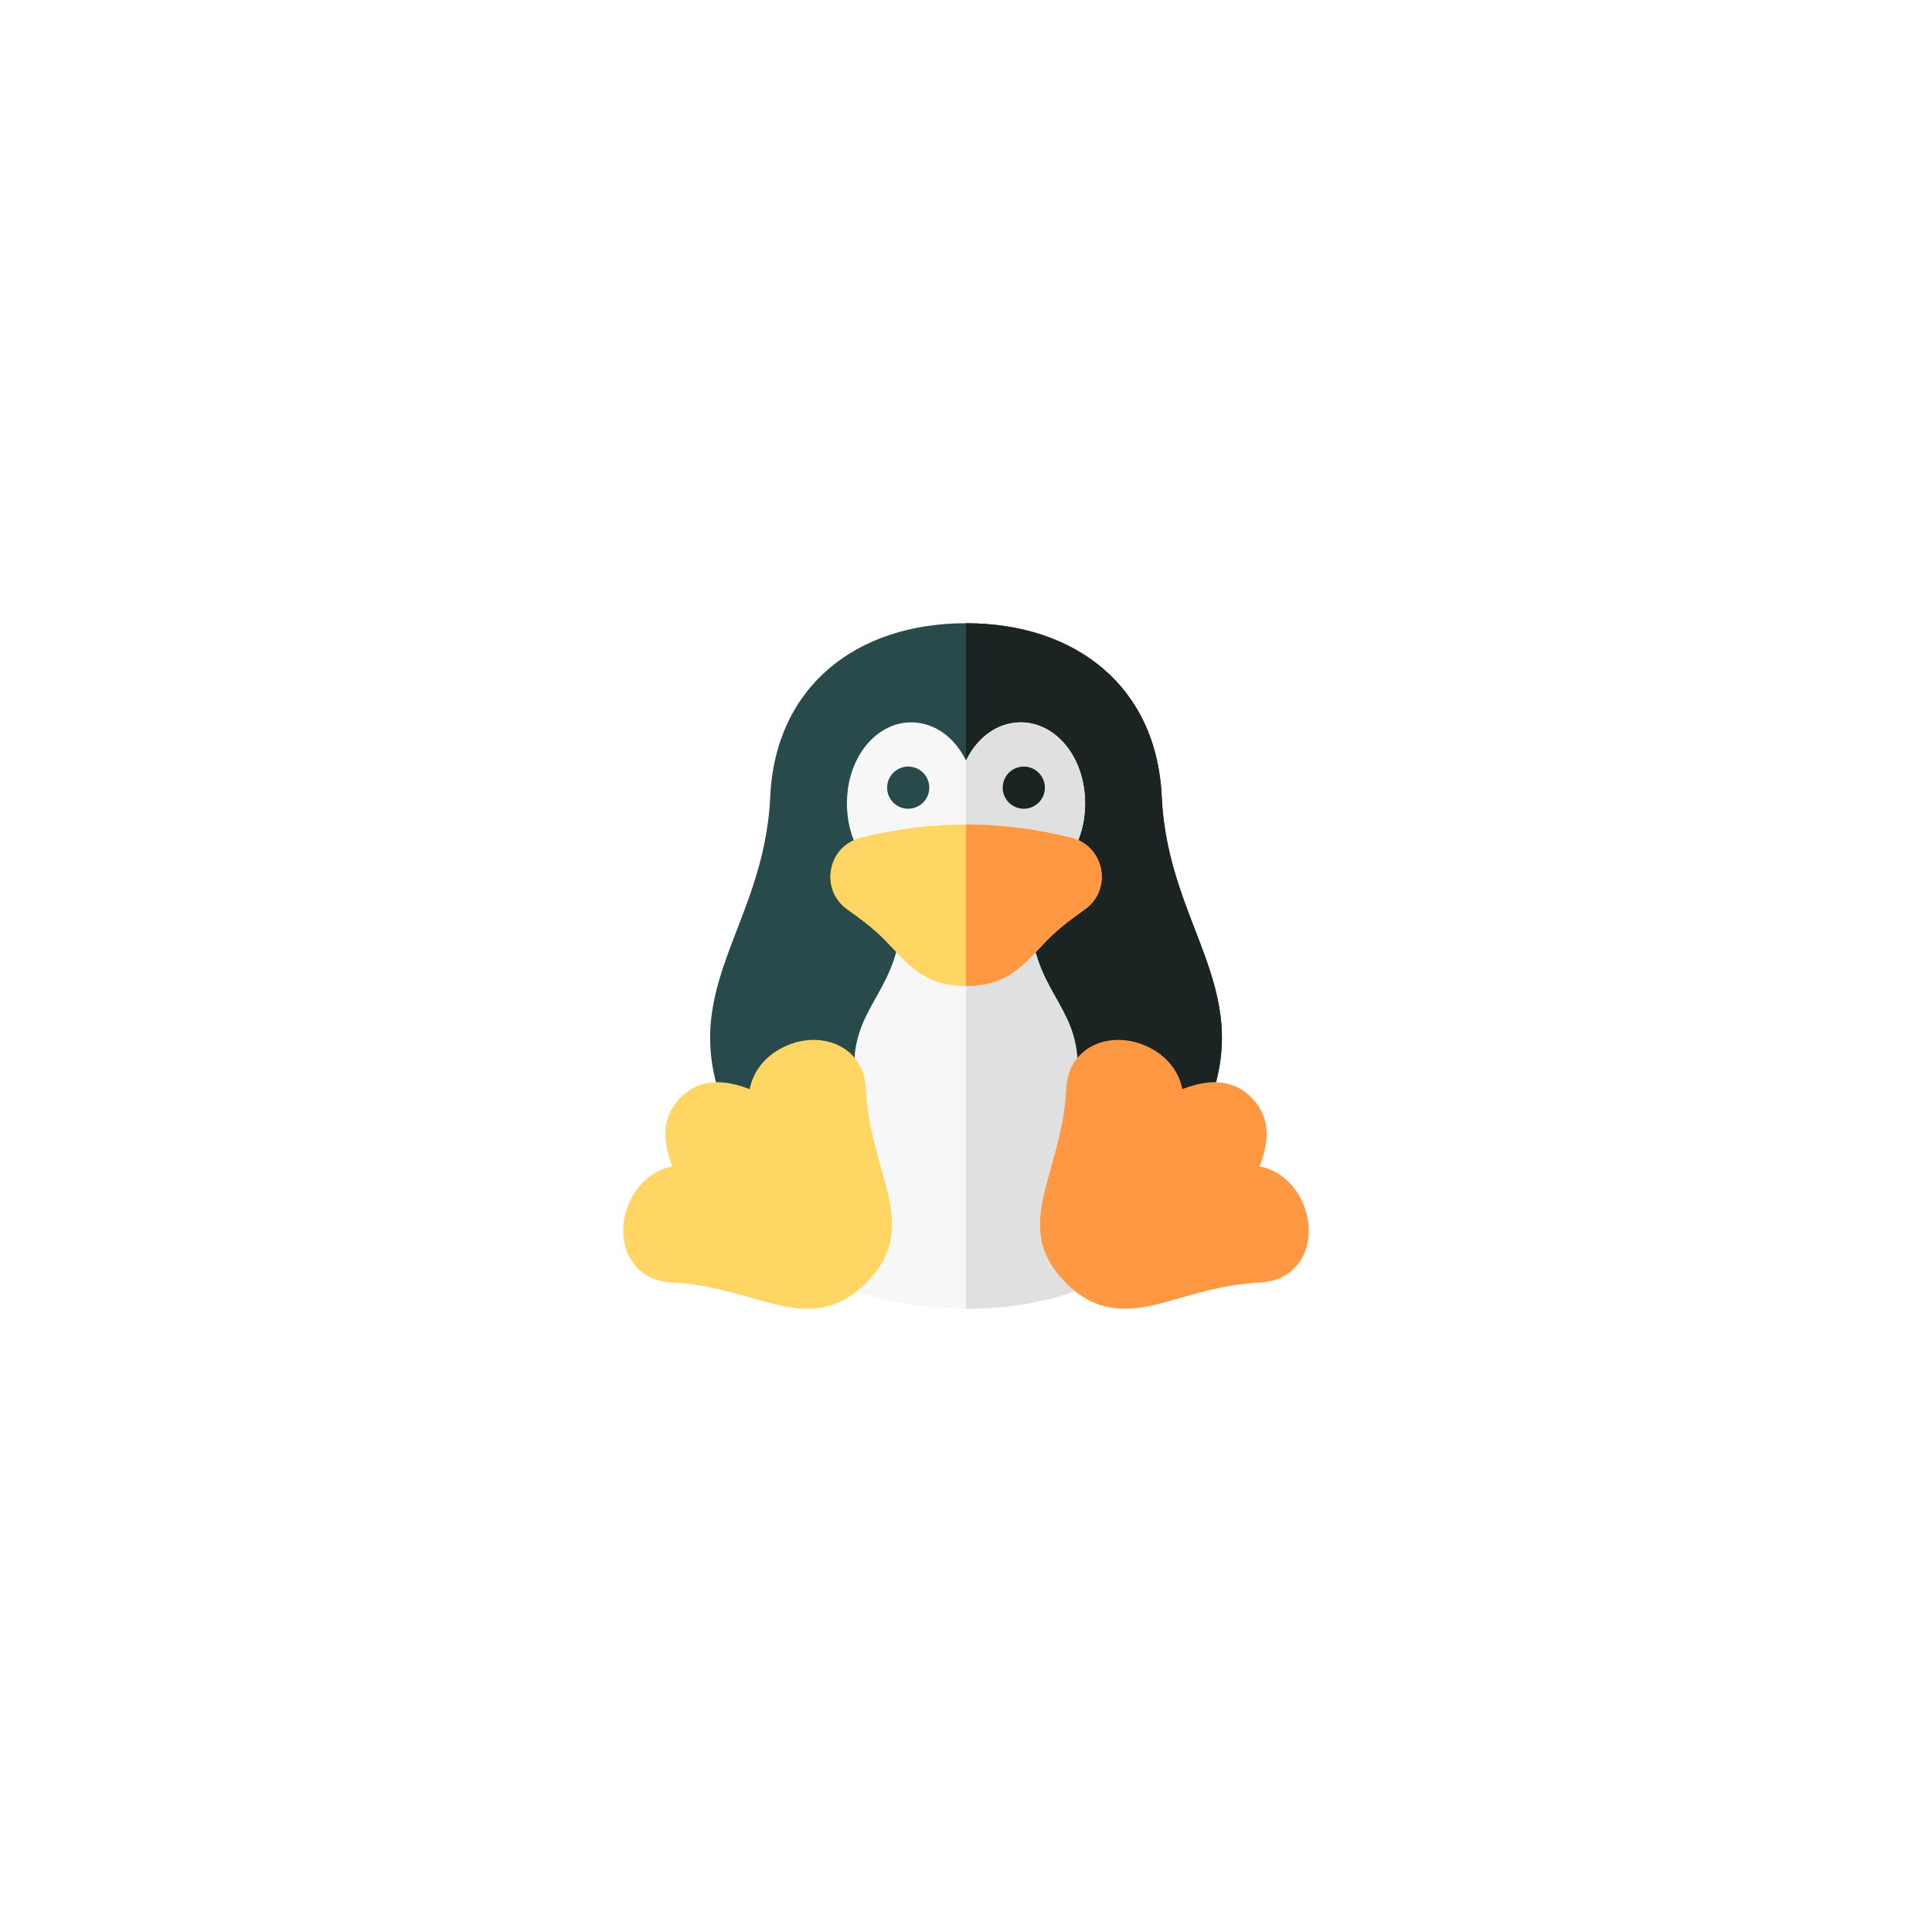 <svg width="62" height="62" viewBox="0 0 62 62" fill="none" xmlns="http://www.w3.org/2000/svg">
<g filter="url(#filter0_d)">
<path d="M34.36 25.202C34.36 24.662 33.733 24.361 33.312 24.7C32.071 25.698 32.035 26.355 31 26.355C29.965 26.355 29.94 25.707 28.689 24.7C28.268 24.361 27.64 24.661 27.64 25.202C27.64 27.331 26.124 27.742 26.124 30.209C26.124 30.416 26.224 30.612 26.393 30.733C26.416 30.749 26.486 30.799 26.495 30.987C26.634 33.881 27.999 35.109 26.913 36.23C26.607 36.547 26.701 37.071 27.099 37.26C28.083 37.73 29.505 38 31 38C32.496 38 33.918 37.73 34.902 37.26C35.299 37.071 35.393 36.547 35.087 36.23C34.002 35.109 35.366 33.879 35.505 30.987C35.514 30.799 35.584 30.749 35.607 30.733C35.776 30.612 35.877 30.416 35.877 30.209C35.877 27.746 34.36 27.327 34.36 25.202Z" fill="#F7F7F7"/>
<path d="M34.36 25.202C34.36 24.662 33.733 24.361 33.312 24.7C32.071 25.698 32.035 26.355 31 26.355V38C32.496 38 33.919 37.73 34.902 37.26C35.299 37.071 35.394 36.547 35.087 36.23C34.002 35.109 35.366 33.879 35.505 30.987C35.514 30.799 35.584 30.749 35.607 30.733C35.776 30.612 35.877 30.416 35.877 30.209C35.877 27.746 34.36 27.327 34.36 25.202Z" fill="#E0E0E0"/>
<path d="M37.282 21.567C37.119 18.026 34.515 16 31 16C27.485 16 24.881 18.026 24.718 21.567C24.521 25.864 21.547 27.799 23.387 31.874C23.66 32.479 25.468 32.835 25.319 31.346C25.263 30.779 26.113 30.531 26.392 30.732C26.817 31.038 27.413 30.733 27.413 30.209C27.413 28.188 28.929 27.755 28.929 25.202C28.929 25.007 28.841 24.823 28.69 24.701C28.48 24.531 28.227 24.341 27.935 24.134C28.13 24.086 28.331 24.041 28.535 24C29.039 23.899 29.228 23.276 28.865 22.913C28.616 22.664 28.468 22.241 28.468 21.783C28.468 21.163 28.798 20.47 29.24 20.47C29.683 20.47 30.013 21.163 30.013 21.783C30.013 22.078 29.952 22.358 29.838 22.59C29.293 22.954 29.579 23.814 30.238 23.77C30.739 23.737 31.226 23.735 31.763 23.77C32.421 23.814 32.707 22.954 32.162 22.59C32.049 22.358 31.988 22.078 31.988 21.783C31.988 21.163 32.318 20.47 32.76 20.47C33.202 20.47 33.533 21.163 33.533 21.783C33.533 22.241 33.384 22.664 33.135 22.913C32.772 23.277 32.962 23.9 33.465 24C33.669 24.041 33.871 24.086 34.065 24.134C33.774 24.34 33.52 24.531 33.31 24.701C33.159 24.823 33.071 25.007 33.071 25.202C33.071 27.766 34.588 28.178 34.588 30.209C34.588 30.733 35.183 31.038 35.609 30.732C35.888 30.531 36.738 30.779 36.681 31.346C36.533 32.838 38.343 32.474 38.614 31.874C40.455 27.798 37.48 25.866 37.282 21.567Z" fill="#294A4A"/>
<path d="M37.282 21.567C37.119 18.026 34.515 16 31 16V23.745C31.248 23.745 31.499 23.753 31.763 23.77C32.421 23.814 32.707 22.954 32.162 22.59C32.049 22.358 31.988 22.078 31.988 21.783C31.988 21.163 32.318 20.47 32.76 20.47C33.202 20.47 33.533 21.163 33.533 21.783C33.533 22.241 33.384 22.664 33.135 22.913C32.772 23.277 32.962 23.9 33.465 24C33.669 24.041 33.871 24.086 34.065 24.134C33.774 24.34 33.52 24.531 33.31 24.701C33.159 24.823 33.071 25.007 33.071 25.202C33.071 27.766 34.588 28.178 34.588 30.209C34.588 30.733 35.183 31.038 35.608 30.732C35.888 30.531 36.738 30.779 36.681 31.346C36.533 32.838 38.343 32.474 38.614 31.874C40.455 27.798 37.48 25.866 37.282 21.567Z" fill="#1C2323"/>
<path d="M32.76 19.181C32.007 19.181 31.36 19.667 31 20.409C30.641 19.667 29.994 19.181 29.24 19.181C28.118 19.181 27.179 20.302 27.179 21.783C27.179 22.587 27.461 23.331 27.953 23.823C28.104 23.976 28.322 24.043 28.535 24C29.132 23.883 29.629 23.811 30.316 23.765C30.514 23.752 30.695 23.649 30.807 23.484C30.879 23.378 30.943 23.265 31 23.147C31.057 23.265 31.122 23.378 31.194 23.484C31.305 23.649 31.486 23.752 31.685 23.765C32.376 23.811 32.86 23.883 33.466 24C33.678 24.043 33.896 23.976 34.048 23.823C34.54 23.331 34.822 22.587 34.822 21.783C34.822 20.291 33.874 19.181 32.76 19.181Z" fill="#F7F7F7"/>
<path d="M32.76 19.181C32.007 19.181 31.36 19.667 31 20.409V23.147C31.057 23.265 31.122 23.378 31.194 23.484C31.305 23.649 31.486 23.752 31.685 23.765C32.376 23.811 32.86 23.883 33.466 24C33.678 24.043 33.896 23.976 34.048 23.823C34.54 23.331 34.822 22.587 34.822 21.783C34.822 20.291 33.874 19.181 32.76 19.181Z" fill="#E0E0E0"/>
<path d="M27.783 30.926C27.715 29.491 26.198 28.988 25.003 29.678C24.49 29.973 24.159 30.429 24.059 30.951C23.518 30.747 22.586 30.475 21.844 31.218C21.105 31.956 21.362 32.861 21.577 33.432C20.305 33.674 19.662 35.25 20.179 36.299C20.434 36.814 20.934 37.127 21.552 37.157C23.456 37.248 24.665 37.999 25.906 37.999C26.59 37.999 27.235 37.758 27.839 37.127C29.577 35.332 27.916 33.694 27.783 30.926Z" fill="#FFD664"/>
<path d="M40.424 33.432C40.639 32.861 40.895 31.956 40.157 31.218C39.414 30.475 38.483 30.747 37.941 30.951C37.842 30.429 37.51 29.973 36.998 29.678C35.801 28.987 34.286 29.493 34.218 30.926C34.084 33.719 32.399 35.343 34.204 37.17C34.828 37.795 35.456 37.999 36.095 37.999C37.336 37.999 38.545 37.248 40.449 37.157H40.449C41.066 37.127 41.567 36.814 41.821 36.299C42.336 35.256 41.7 33.675 40.424 33.432Z" fill="#FF9842"/>
<path d="M34.377 22.884C32.127 22.325 29.951 22.306 27.624 22.884C26.553 23.149 26.291 24.55 27.19 25.186C28.037 25.786 28.274 26.034 28.678 26.466C29.22 27.045 29.781 27.645 31 27.645C32.22 27.645 32.78 27.045 33.323 26.466C33.717 26.044 33.955 25.791 34.81 25.186C35.71 24.55 35.447 23.149 34.377 22.884Z" fill="#FFD664"/>
<path d="M34.377 22.884C33.242 22.602 32.126 22.458 31 22.458V27.645C32.22 27.645 32.78 27.045 33.323 26.466C33.717 26.044 33.955 25.791 34.81 25.186C35.71 24.55 35.447 23.149 34.377 22.884Z" fill="#FF9842"/>
<path d="M32.855 21.953C33.228 21.953 33.531 21.651 33.531 21.277C33.531 20.903 33.228 20.6 32.855 20.6C32.481 20.6 32.178 20.903 32.178 21.277C32.178 21.651 32.481 21.953 32.855 21.953Z" fill="#1C2323"/>
<path d="M29.145 21.953C29.519 21.953 29.822 21.651 29.822 21.277C29.822 20.903 29.519 20.6 29.145 20.6C28.772 20.6 28.469 20.903 28.469 21.277C28.469 21.651 28.772 21.953 29.145 21.953Z" fill="#294A4A"/>
</g>
<defs>
<filter id="filter0_d" x="6.10352e-05" y="0" width="62" height="62" filterUnits="userSpaceOnUse" color-interpolation-filters="sRGB">
<feFlood flood-opacity="0" result="BackgroundImageFix"/>
<feColorMatrix in="SourceAlpha" type="matrix" values="0 0 0 0 0 0 0 0 0 0 0 0 0 0 0 0 0 0 127 0"/>
<feOffset dy="4"/>
<feGaussianBlur stdDeviation="10"/>
<feColorMatrix type="matrix" values="0 0 0 0 1 0 0 0 0 0.596 0 0 0 0 0.259 0 0 0 1 0"/>
<feBlend mode="normal" in2="BackgroundImageFix" result="effect1_dropShadow"/>
<feBlend mode="normal" in="SourceGraphic" in2="effect1_dropShadow" result="shape"/>
</filter>
</defs>
</svg>
